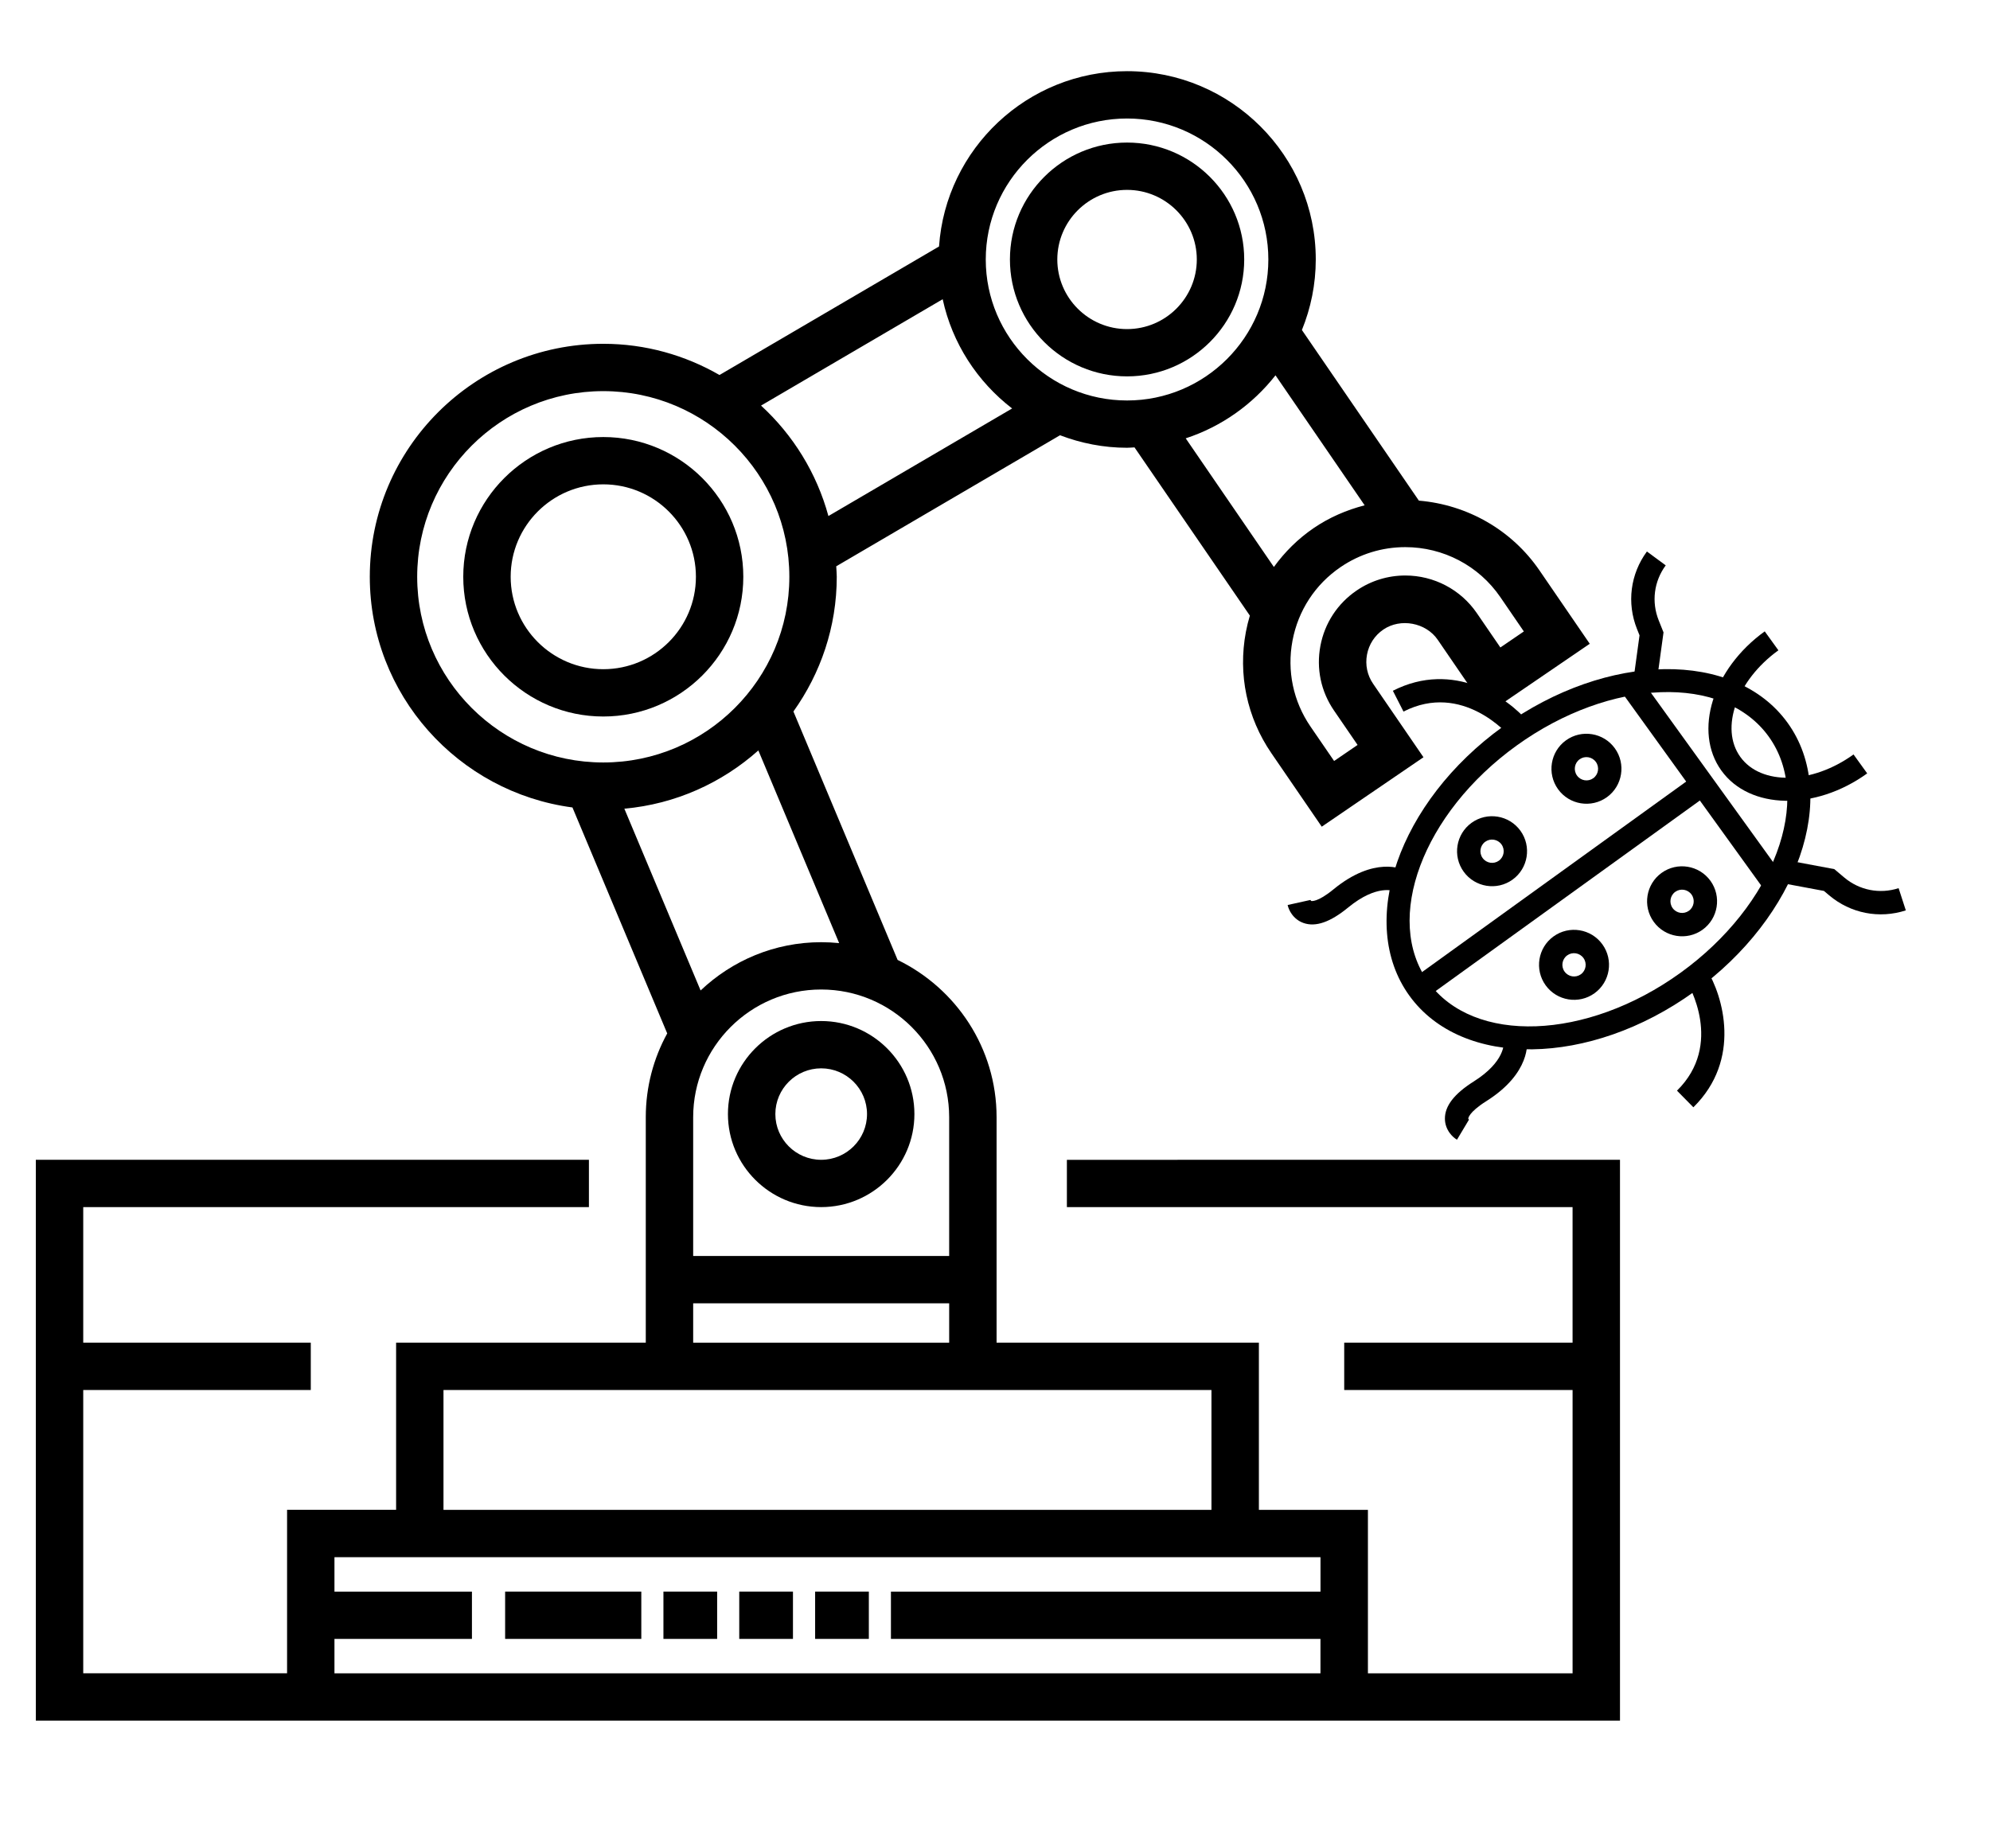 <svg width="605" height="562" xmlns="http://www.w3.org/2000/svg" xmlns:xlink="http://www.w3.org/1999/xlink" overflow="hidden"><defs><clipPath id="clip0"><rect x="190" y="134" width="605" height="562"/></clipPath><clipPath id="clip1"><rect x="190" y="135" width="525" height="560"/></clipPath><clipPath id="clip2"><rect x="190" y="135" width="525" height="560"/></clipPath><clipPath id="clip3"><path d="M697.47 278.534 794.596 413.035 654.867 513.936 557.742 379.435Z" fill-rule="evenodd" clip-rule="evenodd"/></clipPath><clipPath id="clip4"><path d="M697.47 278.534 794.596 413.035 654.867 513.936 557.742 379.435Z" fill-rule="evenodd" clip-rule="evenodd"/></clipPath><clipPath id="clip5"><path d="M681.752 248.756 816.889 435.895 629.754 571.03 494.617 383.891Z" fill-rule="evenodd" clip-rule="evenodd"/></clipPath></defs><g clip-path="url(#clip0)" transform="translate(-190 -134)"><g clip-path="url(#clip1)"><g clip-path="url(#clip2)"><path d="M329.259 354.009C329.259 369.605 341.952 382.298 357.548 382.298 373.144 382.298 385.837 369.605 385.837 354.009 385.837 338.413 373.144 325.72 357.548 325.72 341.948 325.72 329.259 338.41 329.259 354.009ZM371.458 354.009C371.458 361.678 365.221 367.915 357.552 367.915 349.883 367.915 343.646 361.678 343.646 354.009 343.646 346.339 349.883 340.103 357.552 340.103 365.217 340.103 371.458 346.34 371.458 354.009Z" transform="matrix(1.002 0 0 1 81.39 118.747)"/><path d="M333.923 190.633C333.923 167.203 314.86 148.145 291.438 148.145 268.009 148.145 248.951 167.208 248.951 190.633 248.951 214.062 268.014 233.121 291.438 233.121 314.868 233.121 333.923 214.061 333.923 190.633ZM263.338 190.633C263.338 175.138 275.944 162.528 291.443 162.528 306.938 162.528 319.544 175.135 319.544 190.633 319.544 206.132 306.938 218.737 291.443 218.737 275.943 218.737 263.338 206.128 263.338 190.633Z" transform="matrix(1.002 0 0 1 81.39 118.747)"/><path d="M450.358 129.698C469.954 129.698 485.903 113.75 485.903 94.148 485.903 74.552 469.958 58.602 450.358 58.602 430.757 58.602 414.82 74.551 414.82 94.144 414.82 113.749 430.761 129.697 450.358 129.697ZM450.358 72.991C462.024 72.991 471.52 82.483 471.52 94.153 471.52 105.819 462.033 115.32 450.358 115.32 438.683 115.32 429.195 105.828 429.195 94.153 429.203 82.479 438.691 72.991 450.358 72.991Z" transform="matrix(1.002 0 0 1 81.39 118.747)"/><path d="M432.101 367.92 432.101 382.303 585.532 382.303 585.532 423.531 516.246 423.531 516.246 437.915 585.535 437.915 585.535 524.06 523.438 524.06 523.438 474.355 490.357 474.355 490.357 423.531 410.77 423.531 410.77 354.969C410.77 333.948 398.482 315.784 380.743 307.139L349.127 231.598C357.37 220.016 362.278 205.905 362.278 190.635 362.278 189.559 362.162 188.512 362.118 187.448L430.018 147.601C436.351 150.017 443.193 151.405 450.362 151.405 451.12 151.405 451.862 151.317 452.617 151.289L487.616 202.442C487.139 204.063 486.729 205.709 486.412 207.394 483.98 220.341 486.733 233.444 494.158 244.296L509.428 266.625 540.294 245.511 525.02 223.178C523.23 220.565 522.576 217.415 523.161 214.289 523.747 211.17 525.501 208.465 528.114 206.684 533.351 203.1 541.064 204.589 544.609 209.778L559.879 232.12 590.745 211.006 575.474 188.672C567.079 176.396 553.611 168.718 538.901 167.482L503.408 115.603C506.101 108.969 507.614 101.737 507.614 94.148 507.614 62.579 481.929 36.894 450.361 36.894 420.12 36.894 395.347 60.472 393.308 90.198L326.7 129.28C316.298 123.28 304.279 119.792 291.436 119.792 252.372 119.792 220.594 151.569 220.594 190.634 220.594 226.513 247.435 256.179 282.082 260.777L310.836 329.488C306.687 337.053 304.331 345.733 304.331 354.96L304.331 423.522 228.577 423.526 228.577 474.35 195.496 474.35 195.496 524.055 133.648 524.055 133.648 437.914 202.688 437.914 202.688 423.531 133.648 423.531 133.648 382.302 287.079 382.302 287.079 367.919 119.265 367.919 119.265 538.445 599.92 538.445 599.92 367.919ZM396.383 354.969 396.383 397.164 318.71 397.164 318.71 354.969C318.71 333.554 336.131 316.133 357.546 316.133 378.957 316.133 396.383 333.559 396.383 354.969ZM357.55 301.749C343.375 301.749 330.509 307.36 320.966 316.426L297.829 261.151C313.38 259.754 327.459 253.285 338.487 243.441L363.004 302.026C361.206 301.845 359.388 301.749 357.55 301.749ZM563.594 196.791 570.749 207.258 563.626 212.13 556.474 201.671C551.578 194.516 543.467 190.246 534.779 190.246 529.481 190.246 524.36 191.827 519.994 194.825 514.211 198.778 510.31 204.754 509.021 211.648 507.721 218.547 509.19 225.53 513.151 231.309L520.302 241.768 513.179 246.648 506.023 236.19C500.778 228.516 498.827 219.234 500.553 210.063 502.275 200.893 507.444 192.951 515.126 187.701 520.937 183.724 527.728 181.621 534.754 181.621 546.308 181.609 557.096 187.287 563.593 196.791ZM522.446 168.902C516.98 170.323 511.746 172.566 506.999 175.817 502.231 179.072 498.198 183.101 494.906 187.653L468.154 148.54C479.047 144.968 488.473 138.214 495.396 129.377ZM450.356 51.286C473.99 51.286 493.226 70.522 493.226 94.156 493.226 117.791 473.99 137.026 450.356 137.026 426.721 137.026 407.486 117.791 407.486 94.156 407.486 70.518 426.721 51.286 450.356 51.286ZM394.415 106.236C397.317 119.676 404.954 131.331 415.485 139.457L359.745 172.165C356.193 159.078 349.009 147.508 339.302 138.579ZM234.974 190.642C234.974 159.511 260.301 134.184 291.432 134.184 322.563 134.184 347.891 159.511 347.891 190.642 347.891 221.773 322.563 247.1 291.432 247.1 260.301 247.096 234.974 221.769 234.974 190.642ZM318.711 411.552 396.384 411.552 396.384 423.536 318.711 423.536ZM242.953 437.919 475.965 437.919 475.965 474.36 242.953 474.36ZM209.872 524.064 209.872 513.597 251.586 513.597 251.586 499.213 209.872 499.213 209.872 488.746 509.049 488.746 509.049 499.213 378.713 499.217 378.713 513.601 509.038 513.601 509.038 524.068Z" transform="matrix(1.002 0 0 1 81.39 118.747)"/><path d="M261.656 499.21 302.973 499.21 302.973 513.594 261.656 513.594Z" transform="matrix(1.002 0 0 1 81.39 118.747)"/><path d="M309.687 499.21 325.985 499.21 325.985 513.594 309.687 513.594Z" transform="matrix(1.002 0 0 1 81.39 118.747)"/><path d="M332.69 499.21 348.988 499.21 348.988 513.594 332.69 513.594Z" transform="matrix(1.002 0 0 1 81.39 118.747)"/><path d="M355.714 499.21 372.012 499.21 372.012 513.594 355.714 513.594Z" transform="matrix(1.002 0 0 1 81.39 118.747)"/><path d="M19.28-1.156C18.285-0.642 17.245-0.257 16.166 0 15.094 0.265 13.971 0.401 12.795 0.401 9.303 0.401 6.538-0.57 4.495-2.52 2.449-4.479 1.429-7.128 1.429-10.467 1.429-13.814 2.449-16.462 4.495-18.413 6.538-20.371 9.303-21.351 12.795-21.351 13.971-21.351 15.094-21.214 16.166-20.949 17.245-20.692 18.285-20.307 19.28-19.794L19.28-15.459C18.273-16.133 17.282-16.631 16.31-16.952 15.335-17.273 14.308-17.434 13.228-17.434 11.302-17.434 9.785-16.812 8.685-15.572 7.581-14.339 7.032-12.638 7.032-10.467 7.032-8.303 7.581-6.602 8.685-5.362 9.785-4.13 11.302-3.516 13.228-3.516 14.308-3.516 15.335-3.668 16.31-3.981 17.282-4.302 18.273-4.804 19.28-5.49Z" transform="matrix(1.002 0 0 1 153.417 780.388)"/><path d="M14.11-11.446C13.661-11.647 13.215-11.799 12.778-11.896 12.348-12 11.915-12.056 11.477-12.056 10.181-12.056 9.186-11.639 8.492-10.804 7.793-9.977 7.448-8.797 7.448-7.256L7.448-0 2.424-0 2.424-15.732 7.448-15.732 7.448-13.147C8.09-14.175 8.829-14.921 9.664-15.395 10.506-15.876 11.514-16.117 12.681-16.117 12.85-16.117 13.035-16.105 13.227-16.085 13.428-16.073 13.717-16.045 14.094-16.005Z" transform="matrix(1.002 0 0 1 174.563 780.388)"/><path d="M18.124-7.914 18.124-6.469 6.358-6.469C6.486-5.29 6.911-4.407 7.642-3.821 8.368-3.231 9.392-2.938 10.708-2.938 11.767-2.938 12.847-3.09 13.951-3.403 15.062-3.724 16.202-4.198 17.37-4.832L17.37-0.963C16.182-0.514 14.994-0.177 13.806 0.048 12.618 0.281 11.43 0.401 10.242 0.401 7.393 0.401 5.177-0.321 3.596-1.766 2.023-3.211 1.236-5.237 1.236-7.85 1.236-10.418 2.011-12.433 3.564-13.902 5.113-15.379 7.244-16.117 9.953-16.117 12.425-16.117 14.404-15.367 15.893-13.87 17.378-12.381 18.124-10.394 18.124-7.914ZM12.955-9.584C12.955-10.535 12.674-11.301 12.12-11.879 11.563-12.465 10.836-12.762 9.937-12.762 8.962-12.762 8.171-12.489 7.561-11.943 6.951-11.398 6.57-10.611 6.422-9.584Z" transform="matrix(1.002 0 0 1 188.772 780.388)"/><path d="M9.471-7.079C8.42-7.079 7.629-6.903 7.095-6.55 6.57-6.196 6.309-5.671 6.309-4.976 6.309-4.334 6.522-3.829 6.951-3.467 7.376-3.114 7.966-2.938 8.717-2.938 9.668-2.938 10.467-3.275 11.109-3.949 11.759-4.631 12.088-5.482 12.088-6.501L12.088-7.079ZM17.145-8.974 17.145 0 12.088 0 12.088-2.328C11.414-1.373 10.651-0.678 9.808-0.241 8.962 0.185 7.934 0.401 6.726 0.401 5.097 0.401 3.776-0.068 2.761-1.011 1.742-1.963 1.236-3.199 1.236-4.72 1.236-6.558 1.866-7.906 3.13-8.765 4.403-9.632 6.397-10.065 9.118-10.065L12.088-10.065 12.088-10.467C12.088-11.257 11.771-11.835 11.141-12.2 10.507-12.573 9.527-12.762 8.203-12.762 7.119-12.762 6.116-12.654 5.185-12.441 4.262-12.224 3.407-11.903 2.617-11.478L2.617-15.315C3.684-15.572 4.76-15.768 5.843-15.909 6.935-16.045 8.026-16.117 9.118-16.117 11.951-16.117 13.998-15.555 15.25-14.432 16.511-13.316 17.145-11.498 17.145-8.974Z" transform="matrix(1.002 0 0 1 208.31 780.388)"/><path d="M7.914-20.194 7.914-15.732 13.099-15.732 13.099-12.136 7.914-12.136 7.914-5.458C7.914-4.727 8.059-4.238 8.348-3.981 8.637-3.724 9.206-3.596 10.065-3.596L12.65-3.596 12.65 0 8.348 0C6.357 0 4.944-0.409 4.11-1.236 3.283-2.071 2.873-3.475 2.873-5.458L2.873-12.136 0.385-12.136 0.385-15.732 2.873-15.732 2.873-20.194Z" transform="matrix(1.002 0 0 1 227.752 780.388)"/><path d="M18.124-7.914 18.124-6.469 6.358-6.469C6.486-5.29 6.911-4.407 7.642-3.821 8.368-3.231 9.392-2.938 10.708-2.938 11.767-2.938 12.847-3.09 13.951-3.403 15.062-3.724 16.202-4.198 17.37-4.832L17.37-0.963C16.182-0.514 14.994-0.177 13.806 0.048 12.618 0.281 11.43 0.401 10.242 0.401 7.393 0.401 5.177-0.321 3.596-1.766 2.023-3.211 1.236-5.237 1.236-7.85 1.236-10.418 2.011-12.433 3.564-13.902 5.113-15.379 7.244-16.117 9.953-16.117 12.425-16.117 14.404-15.367 15.893-13.87 17.378-12.381 18.124-10.394 18.124-7.914ZM12.955-9.584C12.955-10.535 12.674-11.301 12.12-11.879 11.563-12.465 10.836-12.762 9.937-12.762 8.962-12.762 8.171-12.489 7.561-11.943 6.951-11.398 6.57-10.611 6.422-9.584Z" transform="matrix(1.002 0 0 1 241.526 780.388)"/><path d="M13.116-13.436 13.116-21.864 18.172-21.864 18.172-0 13.116-0 13.116-2.28C12.429-1.349 11.671-0.666 10.836-0.241 10.001 0.185 9.03 0.401 7.931 0.401 5.992 0.401 4.403-0.369 3.163-1.91 1.919-3.452 1.301-5.43 1.301-7.85 1.301-10.278 1.919-12.265 3.163-13.806 4.403-15.347 5.992-16.117 7.931-16.117 9.022-16.117 9.985-15.897 10.82-15.459 11.663-15.018 12.429-14.344 13.116-13.436ZM9.809-3.243C10.876-3.243 11.695-3.632 12.265-4.414 12.831-5.205 13.116-6.349 13.116-7.85 13.116-9.347 12.831-10.486 12.265-11.269 11.695-12.06 10.876-12.457 9.809-12.457 8.737-12.457 7.919-12.06 7.353-11.269 6.783-10.486 6.502-9.347 6.502-7.85 6.502-6.349 6.783-5.205 7.353-4.414 7.919-3.632 8.737-3.243 9.809-3.243Z" transform="matrix(1.002 0 0 1 261.064 780.388)"/><path d="M10.788-3.243C11.867-3.243 12.69-3.632 13.26-4.415 13.826-5.205 14.111-6.349 14.111-7.85 14.111-9.347 13.826-10.487 13.26-11.269 12.69-12.06 11.867-12.457 10.788-12.457 9.704-12.457 8.877-12.06 8.299-11.269 7.729-10.475 7.449-9.335 7.449-7.85 7.449-6.361 7.73-5.221 8.299-4.431 8.877-3.636 9.704-3.243 10.788-3.243ZM7.449-13.436C8.143-14.343 8.909-15.018 9.744-15.459 10.587-15.896 11.558-16.117 12.65-16.117 14.596-16.117 16.189-15.347 17.433-13.806 18.674-12.264 19.296-10.278 19.296-7.85 19.296-5.43 18.674-3.451 17.433-1.91 16.189-0.369 14.596 0.401 12.65 0.401 11.558 0.401 10.587 0.185 9.744-0.241 8.909-0.678 8.143-1.356 7.449-2.28L7.449-2.05479e-05 2.424-2.05479e-05 2.424-21.864 7.449-21.864Z" transform="matrix(1.002 0 0 1 291.72 780.388)"/><path d="M0.353-15.731 5.378-15.731 9.616-5.056 13.212-15.731 18.236-15.731 11.622 1.494C10.956 3.236 10.182 4.456 9.295 5.154 8.404 5.86 7.24 6.213 5.795 6.213L2.873 6.213 2.873 2.906 4.447 2.906C5.301 2.906 5.923 2.766 6.309 2.489 6.702 2.22 7.007 1.739 7.224 1.044L7.368 0.611Z" transform="matrix(1.002 0 0 1 312.344 780.388)"/><path d="M19.28-1.156C18.285-0.642 17.245-0.257 16.166 0 15.094 0.265 13.971 0.401 12.795 0.401 9.303 0.401 6.538-0.57 4.495-2.52 2.449-4.479 1.429-7.128 1.429-10.467 1.429-13.814 2.449-16.462 4.495-18.413 6.538-20.371 9.303-21.351 12.795-21.351 13.971-21.351 15.094-21.214 16.166-20.949 17.245-20.692 18.285-20.307 19.28-19.794L19.28-15.459C18.273-16.133 17.282-16.631 16.31-16.952 15.335-17.273 14.308-17.434 13.228-17.434 11.302-17.434 9.785-16.812 8.685-15.572 7.581-14.339 7.032-12.638 7.032-10.467 7.032-8.303 7.581-6.602 8.685-5.362 9.785-4.13 11.302-3.516 13.228-3.516 14.308-3.516 15.335-3.668 16.31-3.981 17.282-4.302 18.273-4.804 19.28-5.49Z" transform="matrix(1.002 0 0 1 341.155 780.388)"/><path d="M14.11-11.446C13.661-11.647 13.215-11.799 12.778-11.896 12.348-12 11.915-12.056 11.477-12.056 10.181-12.056 9.186-11.639 8.492-10.804 7.793-9.977 7.448-8.797 7.448-7.256L7.448-0 2.424-0 2.424-15.732 7.448-15.732 7.448-13.147C8.09-14.175 8.829-14.921 9.664-15.395 10.506-15.876 11.514-16.117 12.681-16.117 12.85-16.117 13.035-16.105 13.227-16.085 13.428-16.073 13.717-16.045 14.094-16.005Z" transform="matrix(1.002 0 0 1 362.297 780.388)"/><path d="M18.124-7.914 18.124-6.469 6.358-6.469C6.486-5.29 6.911-4.407 7.642-3.821 8.368-3.231 9.392-2.938 10.708-2.938 11.767-2.938 12.847-3.09 13.951-3.403 15.062-3.724 16.202-4.198 17.37-4.832L17.37-0.963C16.182-0.514 14.994-0.177 13.806 0.048 12.618 0.281 11.43 0.401 10.242 0.401 7.393 0.401 5.177-0.321 3.596-1.766 2.023-3.211 1.236-5.237 1.236-7.85 1.236-10.418 2.011-12.433 3.564-13.902 5.113-15.379 7.244-16.117 9.953-16.117 12.425-16.117 14.404-15.367 15.893-13.87 17.378-12.381 18.124-10.394 18.124-7.914ZM12.955-9.584C12.955-10.535 12.674-11.301 12.12-11.879 11.563-12.465 10.836-12.762 9.937-12.762 8.962-12.762 8.171-12.489 7.561-11.943 6.951-11.398 6.57-10.611 6.422-9.584Z" transform="matrix(1.002 0 0 1 376.505 780.388)"/><path d="M9.471-7.079C8.42-7.079 7.629-6.903 7.095-6.55 6.57-6.196 6.309-5.671 6.309-4.976 6.309-4.334 6.522-3.829 6.951-3.467 7.376-3.114 7.966-2.938 8.717-2.938 9.668-2.938 10.467-3.275 11.109-3.949 11.759-4.631 12.088-5.482 12.088-6.501L12.088-7.079ZM17.145-8.974 17.145 0 12.088 0 12.088-2.328C11.414-1.373 10.651-0.678 9.808-0.241 8.962 0.185 7.934 0.401 6.726 0.401 5.097 0.401 3.776-0.068 2.761-1.011 1.742-1.963 1.236-3.199 1.236-4.72 1.236-6.558 1.866-7.906 3.13-8.765 4.403-9.632 6.397-10.065 9.118-10.065L12.088-10.065 12.088-10.467C12.088-11.257 11.771-11.835 11.141-12.2 10.507-12.573 9.527-12.762 8.203-12.762 7.119-12.762 6.116-12.654 5.185-12.441 4.262-12.224 3.407-11.903 2.617-11.478L2.617-15.315C3.684-15.572 4.76-15.768 5.843-15.909 6.935-16.045 8.026-16.117 9.118-16.117 11.951-16.117 13.998-15.555 15.25-14.432 16.511-13.316 17.145-11.498 17.145-8.974Z" transform="matrix(1.002 0 0 1 396.043 780.388)"/><path d="M7.914-20.194 7.914-15.732 13.099-15.732 13.099-12.136 7.914-12.136 7.914-5.458C7.914-4.727 8.059-4.238 8.348-3.981 8.637-3.724 9.206-3.596 10.065-3.596L12.65-3.596 12.65 0 8.348 0C6.357 0 4.944-0.409 4.11-1.236 3.283-2.071 2.873-3.475 2.873-5.458L2.873-12.136 0.385-12.136 0.385-15.732 2.873-15.732 2.873-20.194Z" transform="matrix(1.002 0 0 1 415.489 780.388)"/><path d="M2.424-15.731 7.449-15.731 7.449 0 2.424 0ZM2.424-21.864 7.449-21.864 7.449-17.754 2.424-17.754Z" transform="matrix(1.002 0 0 1 429.259 780.388)"/><path d="M0.433-15.731 5.458-15.731 9.391-4.864 13.292-15.731 18.332-15.731 12.136 0 6.614 0Z" transform="matrix(1.002 0 0 1 439.135 780.388)"/><path d="M18.124-7.914 18.124-6.469 6.358-6.469C6.486-5.29 6.911-4.407 7.642-3.821 8.368-3.231 9.392-2.938 10.708-2.938 11.767-2.938 12.847-3.09 13.951-3.403 15.062-3.724 16.202-4.198 17.37-4.832L17.37-0.963C16.182-0.514 14.994-0.177 13.806 0.048 12.618 0.281 11.43 0.401 10.242 0.401 7.393 0.401 5.177-0.321 3.596-1.766 2.023-3.211 1.236-5.237 1.236-7.85 1.236-10.418 2.011-12.433 3.564-13.902 5.113-15.379 7.244-16.117 9.953-16.117 12.425-16.117 14.404-15.367 15.893-13.87 17.378-12.381 18.124-10.394 18.124-7.914ZM12.955-9.584C12.955-10.535 12.674-11.301 12.12-11.879 11.563-12.465 10.836-12.762 9.937-12.762 8.962-12.762 8.171-12.489 7.561-11.943 6.951-11.398 6.57-10.611 6.422-9.584Z" transform="matrix(1.002 0 0 1 457.918 780.388)"/><path d="M2.649-20.965 9.519-20.965 14.303-9.744 19.103-20.965 25.974-20.965 25.974 0 20.853 0 20.853-15.347 16.021-4.029 12.602-4.029 7.77-15.347 7.77 0 2.649 0Z" transform="matrix(1.002 0 0 1 487.484 780.388)"/><path d="M9.471-7.079C8.42-7.079 7.629-6.903 7.095-6.55 6.57-6.196 6.309-5.671 6.309-4.976 6.309-4.334 6.522-3.829 6.951-3.467 7.376-3.114 7.966-2.938 8.717-2.938 9.668-2.938 10.467-3.275 11.109-3.949 11.759-4.631 12.088-5.482 12.088-6.501L12.088-7.079ZM17.145-8.974 17.145 0 12.088 0 12.088-2.328C11.414-1.373 10.651-0.678 9.808-0.241 8.962 0.185 7.934 0.401 6.726 0.401 5.097 0.401 3.776-0.068 2.761-1.011 1.742-1.963 1.236-3.199 1.236-4.72 1.236-6.558 1.866-7.906 3.13-8.765 4.403-9.632 6.397-10.065 9.118-10.065L12.088-10.065 12.088-10.467C12.088-11.257 11.771-11.835 11.141-12.2 10.507-12.573 9.527-12.762 8.203-12.762 7.119-12.762 6.116-12.654 5.185-12.441 4.262-12.224 3.407-11.903 2.617-11.478L2.617-15.315C3.684-15.572 4.76-15.768 5.843-15.909 6.935-16.045 8.026-16.117 9.118-16.117 11.951-16.117 13.998-15.555 15.25-14.432 16.511-13.316 17.145-11.498 17.145-8.974Z" transform="matrix(1.002 0 0 1 516.159 780.388)"/><path d="M18.236-9.584 18.236 0 13.18 0 13.18-7.336C13.18-8.693 13.147-9.632 13.083-10.146 13.019-10.659 12.911-11.036 12.762-11.285 12.569-11.606 12.301-11.855 11.96-12.04 11.626-12.22 11.245-12.313 10.82-12.313 9.768-12.313 8.946-11.903 8.348-11.093 7.746-10.29 7.449-9.17 7.449-7.738L7.449-0 2.424-0 2.424-15.732 7.449-15.732 7.449-13.436C8.207-14.343 9.01-15.017 9.857-15.459 10.711-15.896 11.655-16.117 12.682-16.117 14.5-16.117 15.88-15.555 16.824-14.431 17.763-13.316 18.236-11.702 18.236-9.583Z" transform="matrix(1.002 0 0 1 535.596 780.388)"/><path d="M2.424-15.731 7.449-15.731 7.449 0 2.424 0ZM2.424-21.864 7.449-21.864 7.449-17.754 2.424-17.754Z" transform="matrix(1.002 0 0 1 556.111 780.388)"/><path d="M9.471-7.079C8.42-7.079 7.629-6.903 7.095-6.55 6.57-6.196 6.309-5.671 6.309-4.976 6.309-4.334 6.522-3.829 6.951-3.467 7.376-3.114 7.966-2.938 8.717-2.938 9.668-2.938 10.467-3.275 11.109-3.949 11.759-4.631 12.088-5.482 12.088-6.501L12.088-7.079ZM17.145-8.974 17.145 0 12.088 0 12.088-2.328C11.414-1.373 10.651-0.678 9.808-0.241 8.962 0.185 7.934 0.401 6.726 0.401 5.097 0.401 3.776-0.068 2.761-1.011 1.742-1.963 1.236-3.199 1.236-4.72 1.236-6.558 1.866-7.906 3.13-8.765 4.403-9.632 6.397-10.065 9.118-10.065L12.088-10.065 12.088-10.467C12.088-11.257 11.771-11.835 11.141-12.2 10.507-12.573 9.527-12.762 8.203-12.762 7.119-12.762 6.116-12.654 5.185-12.441 4.262-12.224 3.407-11.903 2.617-11.478L2.617-15.315C3.684-15.572 4.76-15.768 5.843-15.909 6.935-16.045 8.026-16.117 9.118-16.117 11.951-16.117 13.998-15.555 15.25-14.432 16.511-13.316 17.145-11.498 17.145-8.974Z" transform="matrix(1.002 0 0 1 565.983 780.388)"/><path d="M12.762-21.864 12.762-18.557 9.985-18.557C9.279-18.557 8.781-18.429 8.492-18.172 8.211-17.915 8.075-17.465 8.075-16.823L8.075-15.732 12.377-15.732 12.377-12.136 8.075-12.136 8.075-0 3.05-0 3.05-12.136 0.546-12.136 0.546-15.732 3.05-15.732 3.05-16.823C3.05-18.533 3.524-19.801 4.479-20.628 5.43-21.451 6.911-21.864 8.926-21.864Z" transform="matrix(1.002 0 0 1 153.417 809.155)"/><path d="M14.11-11.446C13.661-11.647 13.215-11.799 12.778-11.896 12.348-12 11.915-12.056 11.477-12.056 10.181-12.056 9.186-11.639 8.492-10.804 7.793-9.977 7.448-8.797 7.448-7.256L7.448-0 2.424-0 2.424-15.732 7.448-15.732 7.448-13.147C8.09-14.175 8.829-14.921 9.664-15.395 10.506-15.876 11.514-16.117 12.681-16.117 12.85-16.117 13.035-16.105 13.227-16.085 13.428-16.073 13.717-16.045 14.094-16.005Z" transform="matrix(1.002 0 0 1 165.954 809.155)"/><path d="M9.905-12.522C8.789-12.522 7.938-12.12 7.352-11.318 6.762-10.515 6.469-9.359 6.469-7.85 6.469-6.341 6.762-5.186 7.352-4.383 7.938-3.588 8.789-3.195 9.905-3.195 10.996-3.195 11.831-3.588 12.409-4.383 12.995-5.186 13.292-6.341 13.292-7.85 13.292-9.359 12.995-10.515 12.409-11.318 11.831-12.12 10.996-12.522 9.905-12.522ZM9.905-16.118C12.61-16.118 14.725-15.383 16.246-13.918 17.763-12.462 18.525-10.439 18.525-7.851 18.525-5.27 17.763-3.247 16.246-1.783 14.725-0.326 12.61 0.401 9.905 0.401 7.184 0.401 5.061-0.326 3.532-1.783 1.999-3.247 1.236-5.27 1.236-7.851 1.236-10.439 1.999-12.462 3.532-13.918 5.061-15.383 7.184-16.118 9.905-16.118Z" transform="matrix(1.002 0 0 1 180.162 809.155)"/><path d="M17-13.116C17.63-14.087 18.385-14.833 19.264-15.347 20.139-15.861 21.102-16.118 22.153-16.118 23.959-16.118 25.336-15.556 26.279-14.432 27.23-13.316 27.708-11.703 27.708-9.584L27.708-0 22.651-0 22.651-8.204 22.651-8.573C22.659-8.709 22.667-8.902 22.667-9.151 22.667-10.262 22.498-11.065 22.169-11.559 21.848-12.06 21.322-12.313 20.596-12.313 19.641-12.313 18.902-11.916 18.381-11.125 17.855-10.343 17.586-9.207 17.578-7.722L17.578-0.001 12.521-0.001 12.521-8.204C12.521-9.945 12.369-11.065 12.072-11.559 11.771-12.06 11.237-12.313 10.467-12.313 9.503-12.313 8.757-11.916 8.235-11.125 7.71-10.343 7.449-9.215 7.449-7.738L7.449-0.001 2.392-0.001 2.392-15.732 7.449-15.732 7.449-13.437C8.067-14.323 8.773-14.994 9.568-15.443 10.37-15.893 11.253-16.117 12.216-16.117 13.308-16.117 14.271-15.852 15.106-15.331 15.941-14.805 16.571-14.066 17-13.116Z" transform="matrix(1.002 0 0 1 199.954 809.155)"/><path d="M7.914-20.194 7.914-15.732 13.099-15.732 13.099-12.136 7.914-12.136 7.914-5.458C7.914-4.727 8.059-4.238 8.348-3.981 8.637-3.724 9.206-3.596 10.065-3.596L12.65-3.596 12.65 0 8.348 0C6.357 0 4.944-0.409 4.11-1.236 3.283-2.071 2.873-3.475 2.873-5.458L2.873-12.136 0.385-12.136 0.385-15.732 2.873-15.732 2.873-20.194Z" transform="matrix(1.002 0 0 1 240.007 809.155)"/><path d="M18.236-9.584 18.236 0 13.18 0 13.18-7.304C13.18-8.685 13.147-9.632 13.083-10.146 13.019-10.659 12.911-11.036 12.762-11.285 12.569-11.606 12.301-11.855 11.96-12.04 11.626-12.22 11.245-12.313 10.82-12.313 9.768-12.313 8.946-11.903 8.348-11.093 7.746-10.29 7.449-9.17 7.449-7.738L7.449-0 2.424-0 2.424-21.864 7.449-21.864 7.449-13.436C8.207-14.343 9.01-15.018 9.857-15.459 10.711-15.896 11.655-16.117 12.682-16.117 14.5-16.117 15.88-15.555 16.824-14.432 17.763-13.316 18.236-11.703 18.236-9.584Z" transform="matrix(1.002 0 0 1 253.777 809.155)"/><path d="M18.124-7.914 18.124-6.469 6.358-6.469C6.486-5.29 6.911-4.407 7.642-3.821 8.368-3.231 9.392-2.938 10.708-2.938 11.767-2.938 12.847-3.09 13.951-3.403 15.062-3.724 16.202-4.198 17.37-4.832L17.37-0.963C16.182-0.514 14.994-0.177 13.806 0.048 12.618 0.281 11.43 0.401 10.242 0.401 7.393 0.401 5.177-0.321 3.596-1.766 2.023-3.211 1.236-5.237 1.236-7.85 1.236-10.418 2.011-12.433 3.564-13.902 5.113-15.379 7.244-16.117 9.953-16.117 12.425-16.117 14.404-15.367 15.893-13.87 17.378-12.381 18.124-10.394 18.124-7.914ZM12.955-9.584C12.955-10.535 12.674-11.301 12.12-11.879 11.563-12.465 10.836-12.762 9.937-12.762 8.962-12.762 8.171-12.489 7.561-11.943 6.951-11.398 6.57-10.611 6.422-9.584Z" transform="matrix(1.002 0 0 1 274.288 809.155)"/><path d="M2.649-20.965 8.685-20.965 16.31-6.581 16.31-20.965 21.431-20.965 21.431 0 15.395 0 7.77-14.383 7.77 0 2.649 0Z" transform="matrix(1.002 0 0 1 303.859 809.155)"/><path d="M9.905-12.522C8.789-12.522 7.938-12.12 7.352-11.318 6.762-10.515 6.469-9.359 6.469-7.85 6.469-6.341 6.762-5.186 7.352-4.383 7.938-3.588 8.789-3.195 9.905-3.195 10.996-3.195 11.831-3.588 12.409-4.383 12.995-5.186 13.292-6.341 13.292-7.85 13.292-9.359 12.995-10.515 12.409-11.318 11.831-12.12 10.996-12.522 9.905-12.522ZM9.905-16.118C12.61-16.118 14.725-15.383 16.246-13.918 17.763-12.462 18.525-10.439 18.525-7.851 18.525-5.27 17.763-3.247 16.246-1.783 14.725-0.326 12.61 0.401 9.905 0.401 7.184 0.401 5.061-0.326 3.532-1.783 1.999-3.247 1.236-5.27 1.236-7.851 1.236-10.439 1.999-12.462 3.532-13.918 5.061-15.383 7.184-16.118 9.905-16.118Z" transform="matrix(1.002 0 0 1 327.971 809.155)"/><path d="M2.247-6.132 2.247-15.732 7.304-15.732 7.304-14.159C7.304-13.3 7.296-12.232 7.288-10.948 7.276-9.664 7.272-8.805 7.272-8.38 7.272-7.104 7.304-6.189 7.368-5.635 7.441-5.077 7.553-4.676 7.705-4.431 7.918-4.098 8.191-3.841 8.524-3.66 8.853-3.488 9.235-3.403 9.664-3.403 10.711-3.403 11.534-3.805 12.136-4.607 12.734-5.41 13.035-6.526 13.035-7.962L13.035-15.732 18.06-15.732 18.06-0.001 13.035-0.001 13.035-2.28C12.273-1.357 11.47-0.679 10.627-0.241 9.78 0.184 8.845 0.401 7.818 0.401 6.008 0.401 4.627-0.153 3.676-1.269 2.721-2.38 2.247-4.002 2.247-6.133Z" transform="matrix(1.002 0 0 1 347.767 809.155)"/><path d="M18.236-9.584 18.236 0 13.18 0 13.18-7.336C13.18-8.693 13.147-9.632 13.083-10.146 13.019-10.659 12.911-11.036 12.762-11.285 12.569-11.606 12.301-11.855 11.96-12.04 11.626-12.22 11.245-12.313 10.82-12.313 9.768-12.313 8.946-11.903 8.348-11.093 7.746-10.29 7.449-9.17 7.449-7.738L7.449-0 2.424-0 2.424-15.732 7.449-15.732 7.449-13.436C8.207-14.343 9.01-15.017 9.857-15.459 10.711-15.896 11.655-16.117 12.682-16.117 14.5-16.117 15.88-15.555 16.824-14.431 17.763-13.316 18.236-11.702 18.236-9.583Z" transform="matrix(1.002 0 0 1 368.277 809.155)"/><path d="M2.649-20.965 11.622-20.965C14.287-20.965 16.33-20.371 17.755-19.183 19.187-18.003 19.906-16.318 19.906-14.126 19.906-11.931 19.188-10.242 17.755-9.054 16.33-7.866 14.287-7.272 11.622-7.272L8.043-7.272 8.043 0 2.649 0ZM8.043-17.048 8.043-11.189 11.044-11.189C12.092-11.189 12.899-11.446 13.469-11.959 14.046-12.473 14.335-13.195 14.335-14.126 14.335-15.066 14.046-15.788 13.469-16.294 12.899-16.795 12.092-17.048 11.044-17.048Z" transform="matrix(1.002 0 0 1 398.817 809.155)"/><path d="M14.11-11.446C13.661-11.647 13.215-11.799 12.778-11.896 12.348-12 11.915-12.056 11.477-12.056 10.181-12.056 9.186-11.639 8.492-10.804 7.793-9.977 7.448-8.797 7.448-7.256L7.448-0 2.424-0 2.424-15.732 7.448-15.732 7.448-13.147C8.09-14.175 8.829-14.921 9.664-15.395 10.506-15.876 11.514-16.117 12.681-16.117 12.85-16.117 13.035-16.105 13.227-16.085 13.428-16.073 13.717-16.045 14.094-16.005Z" transform="matrix(1.002 0 0 1 419.935 809.155)"/><path d="M9.905-12.522C8.789-12.522 7.938-12.12 7.352-11.318 6.762-10.515 6.469-9.359 6.469-7.85 6.469-6.341 6.762-5.186 7.352-4.383 7.938-3.588 8.789-3.195 9.905-3.195 10.996-3.195 11.831-3.588 12.409-4.383 12.995-5.186 13.292-6.341 13.292-7.85 13.292-9.359 12.995-10.515 12.409-11.318 11.831-12.12 10.996-12.522 9.905-12.522ZM9.905-16.118C12.61-16.118 14.725-15.383 16.246-13.918 17.763-12.462 18.525-10.439 18.525-7.851 18.525-5.27 17.763-3.247 16.246-1.783 14.725-0.326 12.61 0.401 9.905 0.401 7.184 0.401 5.061-0.326 3.532-1.783 1.999-3.247 1.236-5.27 1.236-7.851 1.236-10.439 1.999-12.462 3.532-13.918 5.061-15.383 7.184-16.118 9.905-16.118Z" transform="matrix(1.002 0 0 1 434.139 809.155)"/><path d="M2.424-15.731 7.449-15.731 7.449-0.289C7.449 1.818 6.939 3.428 5.924 4.543 4.916 5.655 3.451 6.213 1.525 6.213L-0.963 6.213-0.963 2.906-0.08 2.906C0.871 2.906 1.525 2.689 1.878 2.264 2.239 1.834 2.424 0.983 2.424-0.289ZM2.424-21.864 7.449-21.864 7.449-17.754 2.424-17.754Z" transform="matrix(1.002 0 0 1 453.934 809.155)"/><path d="M18.124-7.914 18.124-6.469 6.358-6.469C6.486-5.29 6.911-4.407 7.642-3.821 8.368-3.231 9.392-2.938 10.708-2.938 11.767-2.938 12.847-3.09 13.951-3.403 15.062-3.724 16.202-4.198 17.37-4.832L17.37-0.963C16.182-0.514 14.994-0.177 13.806 0.048 12.618 0.281 11.43 0.401 10.242 0.401 7.393 0.401 5.177-0.321 3.596-1.766 2.023-3.211 1.236-5.237 1.236-7.85 1.236-10.418 2.011-12.433 3.564-13.902 5.113-15.379 7.244-16.117 9.953-16.117 12.425-16.117 14.404-15.367 15.893-13.87 17.378-12.381 18.124-10.394 18.124-7.914ZM12.955-9.584C12.955-10.535 12.674-11.301 12.12-11.879 11.563-12.465 10.836-12.762 9.937-12.762 8.962-12.762 8.171-12.489 7.561-11.943 6.951-11.398 6.57-10.611 6.422-9.584Z" transform="matrix(1.002 0 0 1 463.81 809.155)"/><path d="M15.122-15.234 15.122-11.141C14.448-11.61 13.762-11.959 13.067-12.184 12.381-12.409 11.671-12.521 10.932-12.521 9.528-12.521 8.432-12.108 7.642-11.285 6.859-10.47 6.47-9.327 6.47-7.85 6.47-6.381 6.859-5.237 7.642-4.414 8.432-3.6 9.528-3.194 10.932-3.194 11.711-3.194 12.457-3.307 13.164-3.531 13.87-3.764 14.52-4.113 15.122-4.575L15.122-0.465C14.34-0.176 13.541 0.036 12.73 0.177 11.928 0.325 11.113 0.402 10.29 0.402 7.453 0.402 5.234-0.325 3.628-1.782 2.031-3.234 1.236-5.257 1.236-7.85 1.236-10.45 2.031-12.477 3.628-13.934 5.234-15.386 7.453-16.117 10.29-16.117 11.113-16.117 11.928-16.041 12.73-15.892 13.533-15.752 14.328-15.531 15.122-15.234Z" transform="matrix(1.002 0 0 1 483.352 809.155)"/><path d="M7.914-20.194 7.914-15.732 13.099-15.732 13.099-12.136 7.914-12.136 7.914-5.458C7.914-4.727 8.059-4.238 8.348-3.981 8.637-3.724 9.206-3.596 10.065-3.596L12.65-3.596 12.65 0 8.348 0C6.357 0 4.944-0.409 4.11-1.236 3.283-2.071 2.873-3.475 2.873-5.458L2.873-12.136 0.385-12.136 0.385-15.732 2.873-15.732 2.873-20.194Z" transform="matrix(1.002 0 0 1 500.427 809.155)"/></g></g><g clip-path="url(#clip3)"><g clip-path="url(#clip4)"><g clip-path="url(#clip5)"><path d="M115.443 161.305C88.039 161.305 65.746 129.498 65.746 90.405 65.746 51.312 88.038 19.505 115.443 19.505 142.848 19.505 165.14 51.312 165.14 90.405 165.142 129.497 142.846 161.305 115.443 161.305ZM115.443 26.608C91.959 26.608 72.849 55.227 72.849 90.405 72.849 125.583 91.958 154.202 115.443 154.202 138.932 154.202 158.041 125.583 158.041 90.405 158.041 55.227 138.932 26.608 115.443 26.608Z" transform="matrix(0.585 0.811 -0.811 0.585 681.752 248.756)"/><path d="M115.443 44.329C100.763 44.329 88.82 28.425 88.82 8.874L95.922 8.874C95.922 24.507 104.679 37.226 115.443 37.226 126.208 37.226 134.968 24.507 134.968 8.874L142.071 8.874C142.071 28.424 130.126 44.329 115.443 44.329Z" transform="matrix(0.585 0.811 -0.811 0.585 681.752 248.756)"/><path d="M77.832 47.86 153.061 47.86 153.061 54.963 77.832 54.963Z" transform="matrix(0.585 0.811 -0.811 0.585 681.752 248.756)"/><path d="M111.892 51.412 118.994 51.412 118.994 157.751 111.892 157.751Z" transform="matrix(0.585 0.811 -0.811 0.585 681.752 248.756)"/><path d="M140.689 87.915C134.818 87.915 130.039 83.142 130.039 77.274 130.039 71.408 134.818 66.635 140.689 66.635 146.56 66.635 151.339 71.408 151.339 77.274 151.339 83.142 146.56 87.915 140.689 87.915ZM140.689 73.737C138.734 73.737 137.142 75.324 137.142 77.275 137.142 79.225 138.734 80.813 140.689 80.813 142.644 80.813 144.237 79.225 144.237 77.275 144.237 75.325 142.645 73.737 140.689 73.737Z" transform="matrix(0.585 0.811 -0.811 0.585 681.752 248.756)"/><path d="M137.138 125.86C131.266 125.86 126.488 121.086 126.488 115.219 126.488 109.353 131.266 104.579 137.138 104.579 143.009 104.579 147.788 109.353 147.788 115.219 147.788 121.086 143.009 125.86 137.138 125.86ZM137.138 111.681C135.182 111.681 133.59 113.268 133.59 115.218 133.59 117.168 135.182 118.756 137.138 118.756 139.093 118.756 140.685 117.168 140.685 115.218 140.685 113.268 139.093 111.681 137.138 111.681Z" transform="matrix(0.585 0.811 -0.811 0.585 681.752 248.756)"/><path d="M90.992 87.915C85.121 87.915 80.342 83.142 80.342 77.274 80.342 71.408 85.121 66.635 90.992 66.635 96.863 66.635 101.642 71.408 101.642 77.274 101.642 83.142 96.863 87.915 90.992 87.915ZM90.992 73.737C89.037 73.737 87.445 75.324 87.445 77.275 87.445 79.225 89.037 80.813 90.992 80.813 92.947 80.813 94.54 79.225 94.54 77.275 94.54 75.325 92.948 73.737 90.992 73.737Z" transform="matrix(0.585 0.811 -0.811 0.585 681.752 248.756)"/><path d="M94.54 125.86C88.669 125.86 83.89 121.086 83.89 115.219 83.89 109.353 88.669 104.579 94.54 104.579 100.411 104.579 105.19 109.353 105.19 115.219 105.19 121.086 100.411 125.86 94.54 125.86ZM94.54 111.681C92.585 111.681 90.993 113.268 90.993 115.218 90.993 117.168 92.585 118.756 94.54 118.756 96.496 118.756 98.088 117.168 98.088 115.218 98.088 113.268 96.496 111.681 94.54 111.681Z" transform="matrix(0.585 0.811 -0.811 0.585 681.752 248.756)"/><path d="M153.391 49.948 148.494 44.804 159.824 34.015 163.652 33.058C169.513 31.595 174.115 27.291 175.96 21.546L182.722 23.721C180.118 31.819 173.632 37.886 165.371 39.949L163.359 40.452Z" transform="matrix(0.585 0.811 -0.811 0.585 681.752 248.756)"/><path d="M77.502 49.948 67.528 40.452 65.52 39.95C57.259 37.886 50.774 31.819 48.169 23.721L54.932 21.546C56.777 27.291 61.379 31.595 67.24 33.058L71.072 34.015 82.398 44.804Z" transform="matrix(0.585 0.811 -0.811 0.585 681.752 248.756)"/><path d="M186.479 112.215C183.417 92.318 162.168 90.471 161.267 90.401L161.779 83.318C171.372 84.001 190.352 90.692 193.498 111.133Z" transform="matrix(0.585 0.811 -0.811 0.585 681.752 248.756)"/><path d="M44.349 112.215 37.33 111.133C40.479 90.694 59.456 84.002 69.048 83.318L69.554 90.402 69.3 86.86 69.561 90.401C68.659 90.47 47.414 92.317 44.349 112.215Z" transform="matrix(0.585 0.811 -0.811 0.585 681.752 248.756)"/><path d="M156.445 175.788C155.061 175.788 153.539 175.427 152.155 174.452 148.965 172.207 147.626 167.701 148.067 160.682 148.774 149.365 143.93 146.431 143.725 146.311L146.985 140.005C147.928 140.475 156.161 145.063 155.155 161.126 154.756 167.519 156.231 168.634 156.244 168.644 156.33 168.705 156.635 168.669 156.639 168.67L159.449 175.193C158.64 175.542 157.589 175.788 156.445 175.788Z" transform="matrix(0.585 0.811 -0.811 0.585 681.752 248.756)"/><path d="M74.448 175.788C73.305 175.788 72.253 175.542 71.445 175.196L74.254 168.673C74.192 168.642 74.354 168.683 74.463 168.683 74.538 168.683 74.615 168.674 74.66 168.639 74.674 168.628 76.133 167.436 75.738 161.127 74.732 145.063 82.965 140.475 83.908 140.006L87.078 146.359 85.494 143.183 87.168 146.313C86.963 146.433 82.119 149.367 82.826 160.684 83.266 167.703 81.928 172.209 78.738 174.454 77.356 175.428 75.833 175.788 74.448 175.788Z" transform="matrix(0.585 0.811 -0.811 0.585 681.752 248.756)"/><path d="M11.897-0.711C11.281-0.392 10.641-0.151 9.975 0.01 9.312 0.171 8.62 0.252 7.899 0.252 5.741 0.252 4.032-0.35 2.772-1.556 1.515-2.762 0.886-4.396 0.886-6.461 0.886-8.528 1.515-10.165 2.772-11.371 4.032-12.577 5.741-13.18 7.899-13.18 8.62-13.18 9.312-13.098 9.975-12.933 10.641-12.77 11.281-12.532 11.897-12.216L11.897-9.537C11.278-9.96 10.668-10.269 10.068-10.465 9.466-10.66 8.832-10.758 8.166-10.758 6.974-10.758 6.036-10.377 5.353-9.614 4.673-8.852 4.333-7.801 4.333-6.461 4.333-5.124 4.673-4.076 5.353-3.313 6.036-2.551 6.974-2.169 8.166-2.169 8.832-2.169 9.466-2.267 10.068-2.463 10.668-2.659 11.278-2.968 11.897-3.39Z" transform="matrix(0.585 0.811 -0.811 0.585 502.372 406.763)"/><path d="M8.703-7.064C8.431-7.19 8.162-7.286 7.894-7.347 7.626-7.409 7.355-7.44 7.085-7.44 6.283-7.44 5.669-7.184 5.24-6.672 4.81-6.16 4.596-5.427 4.596-4.472L4.596-0 1.489-0 1.489-9.712 4.596-9.712 4.596-8.115C4.994-8.75 5.451-9.214 5.967-9.506 6.484-9.797 7.105-9.944 7.827-9.944 7.932-9.944 8.046-9.939 8.167-9.929 8.286-9.921 8.463-9.904 8.697-9.877Z" transform="matrix(0.585 0.811 -0.811 0.585 510.001 417.327)"/><path d="M11.186-4.879 11.186-3.998 3.926-3.998C4.001-3.269 4.264-2.723 4.714-2.36 5.168-1.995 5.798-1.814 6.605-1.814 7.257-1.814 7.926-1.909 8.61-2.102 9.296-2.294 10.001-2.588 10.722-2.983L10.722-0.587C9.99-0.312 9.256-0.104 8.522 0.036 7.786 0.18 7.054 0.252 6.322 0.252 4.562 0.252 3.196-0.193 2.22-1.087 1.248-1.98 0.762-3.233 0.762-4.848 0.762-6.431 1.239-7.677 2.195-8.584 3.153-9.491 4.469-9.944 6.146-9.944 7.672-9.944 8.893-9.483 9.81-8.563 10.727-7.646 11.185-6.417 11.185-4.879ZM7.991-5.915C7.991-6.502 7.819-6.976 7.476-7.337 7.132-7.698 6.684-7.878 6.131-7.878 5.53-7.878 5.04-7.709 4.663-7.373 4.288-7.036 4.055-6.55 3.962-5.915Z" transform="matrix(0.585 0.811 -0.811 0.585 515.127 424.426)"/><path d="M5.843-4.369C5.196-4.369 4.709-4.258 4.38-4.039 4.052-3.819 3.89-3.496 3.89-3.071 3.89-2.675 4.022-2.366 4.287-2.143 4.551-1.923 4.917-1.814 5.384-1.814 5.968-1.814 6.459-2.022 6.858-2.442 7.256-2.861 7.456-3.385 7.456-4.014L7.456-4.369ZM10.583-5.539 10.583 3.29753e-05 7.456 3.29753e-05 7.456-1.437C7.04-0.85 6.571-0.42 6.049-0.149 5.53 0.119 4.897 0.252 4.153 0.252 3.146 0.252 2.329-0.041 1.7-0.629 1.074-1.216 0.763-1.976 0.763-2.911 0.763-4.051 1.154-4.886 1.937-5.415 2.721-5.947 3.949-6.214 5.627-6.214L7.456-6.214 7.456-6.461C7.456-6.952 7.261-7.311 6.874-7.538 6.488-7.765 5.886-7.878 5.065-7.878 4.398-7.878 3.778-7.811 3.205-7.677 2.634-7.546 2.104-7.349 1.613-7.085L1.613-9.449C2.275-9.61 2.942-9.733 3.612-9.815 4.284-9.9 4.957-9.944 5.627-9.944 7.378-9.944 8.642-9.599 9.419-8.908 10.194-8.218 10.583-7.095 10.583-5.539Z" transform="matrix(0.585 0.811 -0.811 0.585 522.177 434.189)"/><path d="M4.879-12.469 4.879-9.712 8.079-9.712 8.079-7.491 4.879-7.491 4.879-3.375C4.879-2.921 4.968-2.615 5.147-2.458 5.329-2.299 5.684-2.221 6.214-2.221L7.811-2.221 7.811 4.9463e-05 5.147 4.9463e-05C3.924 4.9463e-05 3.057-0.255 2.545-0.768 2.033-1.279 1.778-2.148 1.778-3.375L1.778-7.491 0.232-7.491 0.232-9.712 1.778-9.712 1.778-12.469Z" transform="matrix(0.585 0.811 -0.811 0.585 529.192 443.904)"/><path d="M11.186-4.879 11.186-3.998 3.926-3.998C4.001-3.269 4.264-2.723 4.714-2.36 5.168-1.995 5.798-1.814 6.605-1.814 7.257-1.814 7.926-1.909 8.61-2.102 9.296-2.294 10.001-2.588 10.722-2.983L10.722-0.587C9.99-0.312 9.256-0.104 8.522 0.036 7.786 0.18 7.054 0.252 6.322 0.252 4.562 0.252 3.196-0.193 2.22-1.087 1.248-1.98 0.762-3.233 0.762-4.848 0.762-6.431 1.239-7.677 2.195-8.584 3.153-9.491 4.469-9.944 6.146-9.944 7.672-9.944 8.893-9.483 9.81-8.563 10.727-7.646 11.185-6.417 11.185-4.879ZM7.991-5.915C7.991-6.502 7.819-6.976 7.476-7.337 7.132-7.698 6.684-7.878 6.131-7.878 5.53-7.878 5.04-7.709 4.663-7.373 4.288-7.036 4.055-6.55 3.962-5.915Z" transform="matrix(0.585 0.811 -0.811 0.585 534.162 450.785)"/><path d="M8.099-8.29 8.099-13.489 11.217-13.489 11.217-0 8.099-0 8.099-1.407C7.669-0.832 7.198-0.413 6.682-0.145 6.17 0.119 5.576 0.252 4.9 0.252 3.701 0.252 2.716-0.223 1.947-1.175 1.181-2.126 0.798-3.351 0.798-4.849 0.798-6.343 1.181-7.565 1.947-8.517 2.716-9.468 3.701-9.945 4.9-9.945 5.57-9.945 6.162-9.808 6.677-9.538 7.195-9.27 7.669-8.854 8.099-8.291ZM6.049-2.005C6.715-2.005 7.223-2.247 7.574-2.731 7.924-3.215 8.099-3.921 8.099-4.849 8.099-5.772 7.924-6.477 7.574-6.961 7.223-7.445 6.715-7.688 6.049-7.688 5.392-7.688 4.889-7.445 4.539-6.961 4.189-6.477 4.014-5.772 4.014-4.849 4.014-3.921 4.189-3.215 4.539-2.731 4.889-2.247 5.392-2.005 6.049-2.005Z" transform="matrix(0.585 0.811 -0.811 0.585 541.212 460.549)"/><path d="M6.657-2.004C7.323-2.004 7.829-2.246 8.177-2.731 8.527-3.215 8.703-3.921 8.703-4.848 8.703-5.772 8.527-6.477 8.177-6.961 7.829-7.445 7.323-7.687 6.657-7.687 5.994-7.687 5.484-7.443 5.127-6.956 4.773-6.467 4.596-5.765 4.596-4.848 4.596-3.927 4.773-3.223 5.127-2.736 5.484-2.248 5.994-2.004 6.657-2.004ZM4.596-8.29C5.021-8.853 5.494-9.269 6.013-9.537 6.535-9.807 7.134-9.944 7.811-9.944 9.007-9.944 9.988-9.467 10.758-8.517 11.527-7.565 11.912-6.342 11.912-4.848 11.912-3.35 11.527-2.125 10.758-1.174 9.988-0.223 9.007 0.253 7.811 0.253 7.134 0.253 6.535 0.119 6.013-0.149 5.494-0.42 5.021-0.84 4.596-1.406L4.596 0 1.489 0 1.489-13.489 4.596-13.489Z" transform="matrix(0.585 0.811 -0.811 0.585 552.272 475.864)"/><path d="M0.216-9.712 3.318-9.712 5.93-3.122 8.151-9.712 11.253-9.712 7.172 0.917C6.76 1.999 6.281 2.754 5.735 3.184 5.188 3.617 4.467 3.833 3.571 3.833L1.778 3.833 1.778 1.793 2.746 1.793C3.274 1.793 3.658 1.708 3.895 1.54 4.135 1.376 4.323 1.077 4.457 0.644L4.544 0.371Z" transform="matrix(0.585 0.811 -0.811 0.585 559.713 486.17)"/><path d="M4.967-10.423 4.967-2.525 6.162-2.525C7.525-2.525 8.566-2.861 9.284-3.534 10.006-4.211 10.366-5.195 10.366-6.487 10.366-7.767 10.007-8.744 9.29-9.413 8.575-10.086 7.533-10.423 6.162-10.423ZM1.628-12.943 5.147-12.943C7.115-12.943 8.58-12.801 9.542-12.52 10.503-12.242 11.327-11.768 12.015-11.098 12.623-10.513 13.073-9.841 13.365-9.078 13.66-8.316 13.808-7.452 13.808-6.487 13.808-5.508 13.66-4.634 13.365-3.869 13.073-3.103 12.623-2.428 12.015-1.844 11.321-1.175 10.488-0.698 9.516-0.417 8.548-0.139 7.091 9.89259e-05 5.147 9.89259e-05L1.628 9.89259e-05Z" transform="matrix(0.585 0.811 -0.811 0.585 570.108 500.564)"/><path d="M1.489-9.712 4.596-9.712 4.596 0 1.489 0ZM1.489-13.489 4.596-13.489 4.596-10.959 1.489-10.959Z" transform="matrix(0.585 0.811 -0.811 0.585 578.737 512.513)"/><path d="M11.253-5.915 11.253 0 8.13 0 8.13-4.524C8.13-5.361 8.111-5.938 8.074-6.255 8.035-6.575 7.971-6.809 7.878-6.961 7.757-7.163 7.592-7.322 7.383-7.435 7.177-7.548 6.942-7.605 6.677-7.605 6.028-7.605 5.518-7.354 5.147-6.853 4.779-6.354 4.596-5.663 4.596-4.776L4.596-0 1.489-0 1.489-9.712 4.596-9.712 4.596-8.29C5.062-8.853 5.559-9.269 6.085-9.537 6.611-9.808 7.19-9.944 7.826-9.944 8.95-9.944 9.801-9.599 10.382-8.909 10.962-8.221 11.253-7.224 11.253-5.915Z" transform="matrix(0.585 0.811 -0.811 0.585 582.3 517.448)"/><path d="M6.111-7.723C5.423-7.723 4.9-7.476 4.539-6.982 4.179-6.487 3.998-5.776 3.998-4.848 3.998-3.917 4.179-3.205 4.539-2.71 4.9-2.216 5.423-1.968 6.111-1.968 6.787-1.968 7.303-2.216 7.662-2.71 8.022-3.205 8.203-3.917 8.203-4.848 8.203-5.776 8.022-6.487 7.662-6.982 7.303-7.476 6.787-7.723 6.111-7.723ZM6.111-9.944C7.783-9.944 9.089-9.492 10.027-8.589 10.964-7.689 11.433-6.442 11.433-4.848 11.433-3.251 10.964-2 10.027-1.097 9.089-0.197 7.783 0.253 6.111 0.253 4.434 0.253 3.124-0.197 2.179-1.097 1.234-2 0.762-3.251 0.762-4.848 0.762-6.442 1.234-7.689 2.179-8.589 3.124-9.492 4.434-9.944 6.111-9.944Z" transform="matrix(0.585 0.811 -0.811 0.585 589.701 527.696)"/><path d="M9.078-9.408 9.078-7.048C8.411-7.327 7.77-7.534 7.151-7.672 6.533-7.808 5.948-7.878 5.4-7.878 4.812-7.878 4.374-7.803 4.086-7.656 3.8-7.512 3.658-7.287 3.658-6.981 3.658-6.73 3.766-6.538 3.983-6.404 4.199-6.273 4.587-6.175 5.147-6.111L5.693-6.033C7.283-5.83 8.353-5.498 8.903-5.034 9.452-4.573 9.728-3.849 9.728-2.859 9.728-1.825 9.346-1.047 8.584-0.525 7.821-0.006 6.683 0.253 5.168 0.253 4.525 0.253 3.86 0.201 3.174 0.098 2.49-0.001 1.788-0.152 1.067-0.355L1.067-2.715C1.685-2.413 2.319-2.186 2.968-2.035 3.62-1.887 4.282-1.814 4.951-1.814 5.556-1.814 6.01-1.896 6.317-2.061 6.626-2.228 6.78-2.478 6.78-2.808 6.78-3.086 6.674-3.292 6.461-3.426 6.251-3.563 5.832-3.67 5.204-3.746L4.658-3.813C3.273-3.988 2.303-4.309 1.747-4.776 1.193-5.242 0.917-5.953 0.917-6.909 0.917-7.94 1.269-8.702 1.973-9.197 2.68-9.694 3.762-9.944 5.219-9.944 5.793-9.944 6.394-9.899 7.023-9.81 7.651-9.724 8.337-9.59 9.079-9.408Z" transform="matrix(0.585 0.811 -0.811 0.585 596.842 537.586)"/><path d="M6.111-7.723C5.423-7.723 4.9-7.476 4.539-6.982 4.179-6.487 3.998-5.776 3.998-4.848 3.998-3.917 4.179-3.205 4.539-2.71 4.9-2.216 5.423-1.968 6.111-1.968 6.787-1.968 7.303-2.216 7.662-2.71 8.022-3.205 8.203-3.917 8.203-4.848 8.203-5.776 8.022-6.487 7.662-6.982 7.303-7.476 6.787-7.723 6.111-7.723ZM6.111-9.944C7.783-9.944 9.089-9.492 10.027-8.589 10.964-7.689 11.433-6.442 11.433-4.848 11.433-3.251 10.964-2 10.027-1.097 9.089-0.197 7.783 0.253 6.111 0.253 4.434 0.253 3.124-0.197 2.179-1.097 1.234-2 0.762-3.251 0.762-4.848 0.762-6.442 1.234-7.689 2.179-8.589 3.124-9.492 4.434-9.944 6.111-9.944Z" transform="matrix(0.585 0.811 -0.811 0.585 603.03 546.154)"/><path d="M7.878-13.489 7.878-11.454 6.162-11.454C5.722-11.454 5.417-11.373 5.245-11.211 5.073-11.053 4.988-10.779 4.988-10.387L4.988-9.712 7.636-9.712 7.636-7.491 4.988-7.491 4.988 0 1.881 0 1.881-7.491 0.34-7.491 0.34-9.712 1.881-9.712 1.881-10.387C1.881-11.445 2.174-12.226 2.762-12.732 3.352-13.236 4.266-13.489 5.503-13.489Z" transform="matrix(0.585 0.811 -0.811 0.585 610.171 556.044)"/><path d="M4.879-12.469 4.879-9.712 8.079-9.712 8.079-7.491 4.879-7.491 4.879-3.375C4.879-2.921 4.968-2.615 5.147-2.458 5.329-2.299 5.684-2.221 6.214-2.221L7.811-2.221 7.811 4.9463e-05 5.147 4.9463e-05C3.924 4.9463e-05 3.057-0.255 2.545-0.768 2.033-1.279 1.778-2.148 1.778-3.375L1.778-7.491 0.232-7.491 0.232-9.712 1.778-9.712 1.778-12.469Z" transform="matrix(0.585 0.811 -0.811 0.585 614.693 562.307)"/><path d="M1.628-12.943 4.967-12.943 4.967-2.525 10.83-2.525 10.83 6.59506e-05 1.628 6.59506e-05Z" transform="matrix(0.585 0.811 -0.811 0.585 619.663 569.189)"/></g></g></g></g></svg>